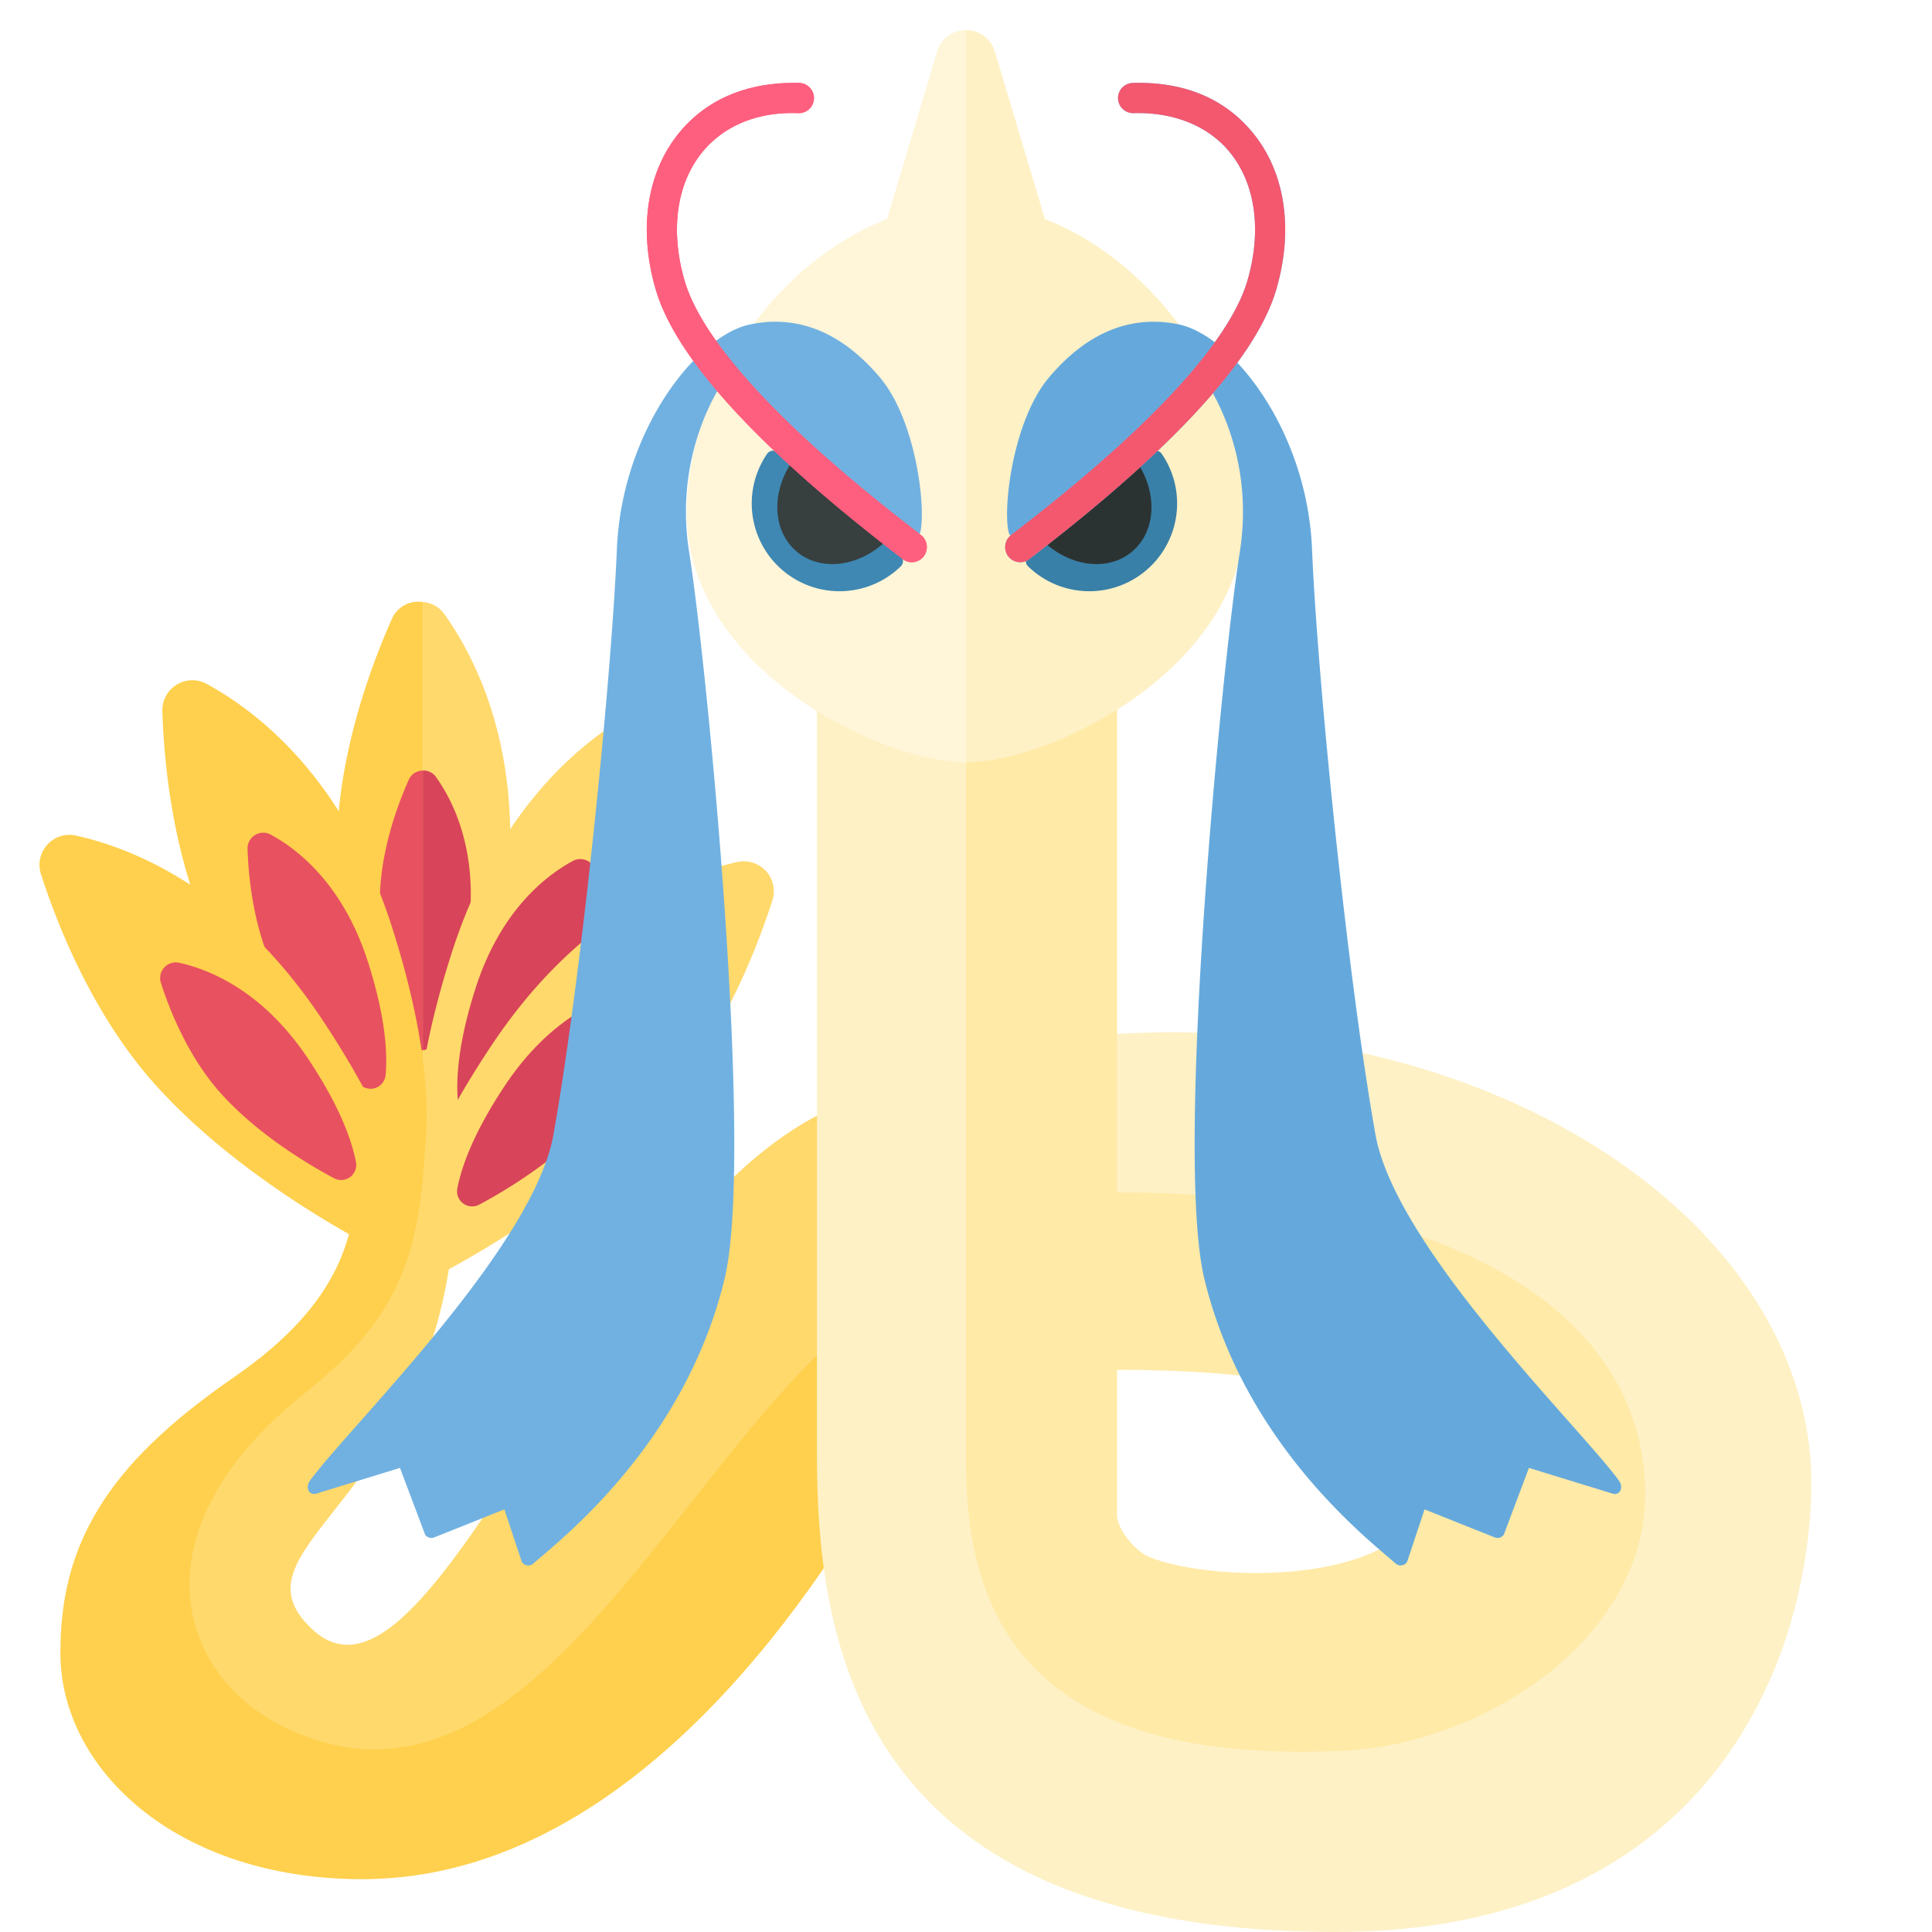 <svg xmlns="http://www.w3.org/2000/svg" width="32" height="32"><path fill="#FFD96C" d="M7.355 10.164a.485.485 0 00-.352-.193v9.037c.359-.427 1.021-1.505 1.359-3.893.359-2.531-.434-4.149-1.007-4.951z"/><path fill="#FFD04D" d="M6.493 10.246c-.376.845-.931 2.362-.914 3.923.027 2.532 1.18 5.083 1.18 5.083s.097-.069.245-.244V9.971a.479.479 0 00-.511.275z"/><path fill="#E85160" d="M6.771 12.913c-.197.443-.489 1.239-.48 2.059.009.883.28 1.77.46 2.266.042.115.148.163.252.156v-4.63a.252.252 0 00-.232.149z"/><path fill="#D84459" d="M7.219 12.866a.25.25 0 00-.216-.103v4.63a.241.241 0 00.197-.114c.186-.312.417-.867.551-1.811.189-1.332-.231-2.182-.532-2.602z"/><path fill="#FFD96C" d="M11.282 12.218a.497.497 0 00-.74-.449c-.866.473-2.283 1.585-3.062 4.019-1.037 3.241-.357 4.423-.357 4.423s2.148-1.794 3.275-4.062c.694-1.4.855-3.006.884-3.931z"/><path fill="#D84459" d="M9.871 14.498a.26.26 0 00-.383-.238c-.454.246-1.202.829-1.612 2.111-.291.908-.324 1.508-.292 1.87a.25.25 0 00.423.159c.378-.368 1.008-1.049 1.4-1.84.364-.733.448-1.577.464-2.062z"/><path fill="#FFD96C" d="M12.793 14.915a.497.497 0 00-.587-.636c-.963.216-2.632.893-4.052 3.017-1.892 2.829-1.564 4.153-1.564 4.153s2.56-1.132 4.269-3.001c1.052-1.152 1.65-2.652 1.934-3.533z"/><path fill="#D84459" d="M10.806 16.717a.26.26 0 00-.302-.334c-.504.112-1.384.466-2.132 1.584-.53.793-.728 1.36-.797 1.717a.25.25 0 00.362.269c.465-.249 1.258-.73 1.854-1.382.553-.604.867-1.392 1.015-1.854z"/><path fill="#FFD04D" d="M2.689 11.78a.497.497 0 01.74-.449c.866.473 2.283 1.585 3.062 4.019 1.037 3.241.357 4.423.357 4.423S4.7 17.978 3.573 15.71c-.694-1.398-.855-3.005-.884-3.93z"/><path fill="#E85160" d="M4.1 14.061a.26.26 0 01.383-.238c.454.246 1.202.829 1.612 2.111.291.908.324 1.508.292 1.87a.25.25 0 01-.423.159c-.378-.368-1.008-1.049-1.4-1.84-.364-.734-.448-1.577-.464-2.062z"/><path fill="#FFD04D" d="M.678 14.477a.497.497 0 01.587-.636c.963.216 2.632.893 4.052 3.017 1.892 2.829 1.564 4.153 1.564 4.153s-2.56-1.132-4.269-3.001C1.56 16.858.962 15.358.678 14.477z"/><path fill="#E85160" d="M2.665 16.28a.26.26 0 01.302-.334c.504.112 1.384.465 2.132 1.584.53.793.728 1.36.797 1.717a.25.25 0 01-.362.269c-.465-.249-1.258-.73-1.854-1.382-.553-.605-.867-1.393-1.015-1.854z"/><path fill="#FFD96C" d="M5.937 19.375c-.062 1.062-.25 2.188-2.062 3.438C1.711 24.305.92 25.657 1.25 27.375 1.562 29 3 30.812 6.062 30.812c4.688 0 7.75-5 8.625-6.5.504-.864 1.915-5.729.438-6.25-4.688 0-7.744 10.931-9.938 8.938-1.604-1.458 2.479-2.208 2.354-7.667-.009-.411-1.604.042-1.604.042z"/><path fill="#FFD04D" d="M5.937 19.375c-.062 1.062-.25 2.188-2.062 3.438C1.711 24.305 1 25.625 1 27.375c0 1.938 1.937 3.75 5 3.75 4.687 0 7.812-5.312 8.687-6.812.252-.432.731-1.864.962-3.254-3.774 1.066-6.383 9.91-11.024 7.504-1.688-.875-2.417-3.229.437-5.5 1.572-1.251 1.891-2.297 1.984-4.156.015-.288-1.109.468-1.109.468z"/><path fill="#FEF1C6" d="M18.5 17.125V11.25l-4.969-.156v13c0 3.188.719 7.906 8.594 7.906 6 0 7.792-4.24 7.875-7.281.12-4.374-5.188-7.969-11.5-7.594zm0 8.75v-3.75c1.875 0 6.042.895 6.042 2.583 0 2.584-5.042 1.604-6.042 1.167z"/><path fill="#FFEAA7" d="M18.5 19.75v-8.625l-2.5.125v13c0 3.188 1.723 4.945 6.219 4.75 2.386-.104 5.031-1.874 5.031-4.25 0-2.906-3.031-5-8.75-5zm0 5.335v-2.397c1.875 0 5.235.219 5.25 1.656.021 1.948-3.549 1.91-4.708 1.448-.231-.092-.542-.459-.542-.707z"/><path fill="#FFF5D8" d="M16 3.375c-2.375 0-4.625 2.571-4.625 5.125s3.187 4.125 4.625 4.125v-9.25z"/><path fill="#FFF5D8" d="M15.521.857L13 9.29h3V.5a.49.49 0 00-.479.357z"/><path fill="#FEF1C6" d="M16 3.375c2.375 0 4.625 2.571 4.625 5.125S17.437 12.625 16 12.625v-9.25z"/><path fill="#FEF1C6" d="M16.479.857L19 9.29h-3V.5a.49.49 0 01.479.357z"/><path fill="#3980A8" d="M19.06 7.495c.055-.046.14-.039.181.02a1.454 1.454 0 01-2.215 1.863c-.051-.05-.043-.135.011-.181l2.023-1.702z"/><path fill="#2B3332" d="M17.294 8.98c.441.408 1.06.49 1.457.156s.422-.958.096-1.462L17.294 8.98z"/><path fill="#3E88B3" d="M12.888 7.495c-.055-.046-.14-.039-.181.02a1.454 1.454 0 002.215 1.863c.051-.05.043-.135-.011-.181l-2.023-1.702z"/><path fill="#373F3F" d="M14.653 8.98c-.441.408-1.06.49-1.457.156-.397-.334-.422-.958-.096-1.462l1.553 1.306z"/><path fill="#71B1E1" d="M15.041 8.875l-3.011-2.63s-.895 1.161-.614 2.911 1.088 9.956.584 12.032c-.667 2.747-2.739 4.331-3.167 4.71a.125.125 0 01-.191-.03L8.354 25l-1.172.468a.126.126 0 01-.141-.05l-.416-1.105-1.404.432c-.125.009-.158-.123-.085-.224.656-.896 3.697-3.854 4.031-5.729.462-2.599.958-7.5 1.051-9.703.083-1.967 1.324-3.526 2.199-3.714.719-.154 1.469.062 2.156.875.589.696.766 2.123.672 2.557a.125.125 0 01-.204.068z"/><path fill="#65A9DC" d="M16.908 8.875l3.011-2.63s.895 1.161.614 2.911-1.087 9.956-.584 12.031c.667 2.747 2.739 4.331 3.167 4.71.059.052.15.038.191-.03l.288-.867 1.172.468a.126.126 0 00.141-.05l.416-1.105 1.404.432c.125.009.158-.123.085-.224-.656-.896-3.697-3.854-4.031-5.729-.462-2.599-.958-7.5-1.051-9.703-.083-1.967-1.324-3.526-2.199-3.714-.719-.154-1.469.062-2.156.875-.589.696-.766 2.123-.672 2.557.02.093.132.129.204.068z"/><g fill="#FF5F7E"><path d="M15.102 9.312a.248.248 0 01-.16-.058 3.23 3.23 0 00-.138-.108c-2.288-1.769-3.614-3.23-3.942-4.347-.285-.97-.157-1.9.351-2.554.461-.593 1.158-.892 2.024-.871a.25.25 0 01-.01.5 3.085 3.085 0 00-.106-.002c-.636 0-1.171.239-1.514.68-.408.525-.505 1.293-.265 2.106.204.696 1.024 1.972 3.768 4.092l.152.119c.105.089.12.246.032.353a.249.249 0 01-.192.09z"/><path d="M15.102 9.312a.248.248 0 01-.16-.058 3.23 3.23 0 00-.138-.108c-2.288-1.769-3.614-3.23-3.942-4.347-.285-.97-.157-1.9.351-2.554.461-.593 1.158-.892 2.024-.871a.25.25 0 01-.01.5 3.085 3.085 0 00-.106-.002c-.636 0-1.171.239-1.514.68-.408.525-.505 1.293-.265 2.106.204.696 1.024 1.972 3.768 4.092l.152.119c.105.089.12.246.032.353a.249.249 0 01-.192.09z"/></g><path fill="#71B1E1" d="M16.898 9.312a.247.247 0 01-.192-.09.252.252 0 01.032-.353c.025-.021.077-.061.152-.119 2.743-2.12 3.563-3.396 3.768-4.092.24-.813.144-1.581-.265-2.106-.36-.463-.944-.695-1.61-.678h-.01a.25.25 0 01-.01-.5c.878-.026 1.562.278 2.024.871.508.653.636 1.584.351 2.554-.328 1.116-1.654 2.578-3.942 4.347l-.138.108a.241.241 0 01-.16.058z"/><path fill="#F3586F" d="M16.898 9.312a.247.247 0 01-.192-.09.252.252 0 01.032-.353c.025-.021.077-.061.152-.119 2.743-2.12 3.563-3.396 3.768-4.092.24-.813.144-1.581-.265-2.106-.36-.463-.944-.695-1.61-.678h-.01a.25.25 0 01-.01-.5c.878-.026 1.562.278 2.024.871.508.653.636 1.584.351 2.554-.328 1.116-1.654 2.578-3.942 4.347l-.138.108a.241.241 0 01-.16.058z"/></svg>